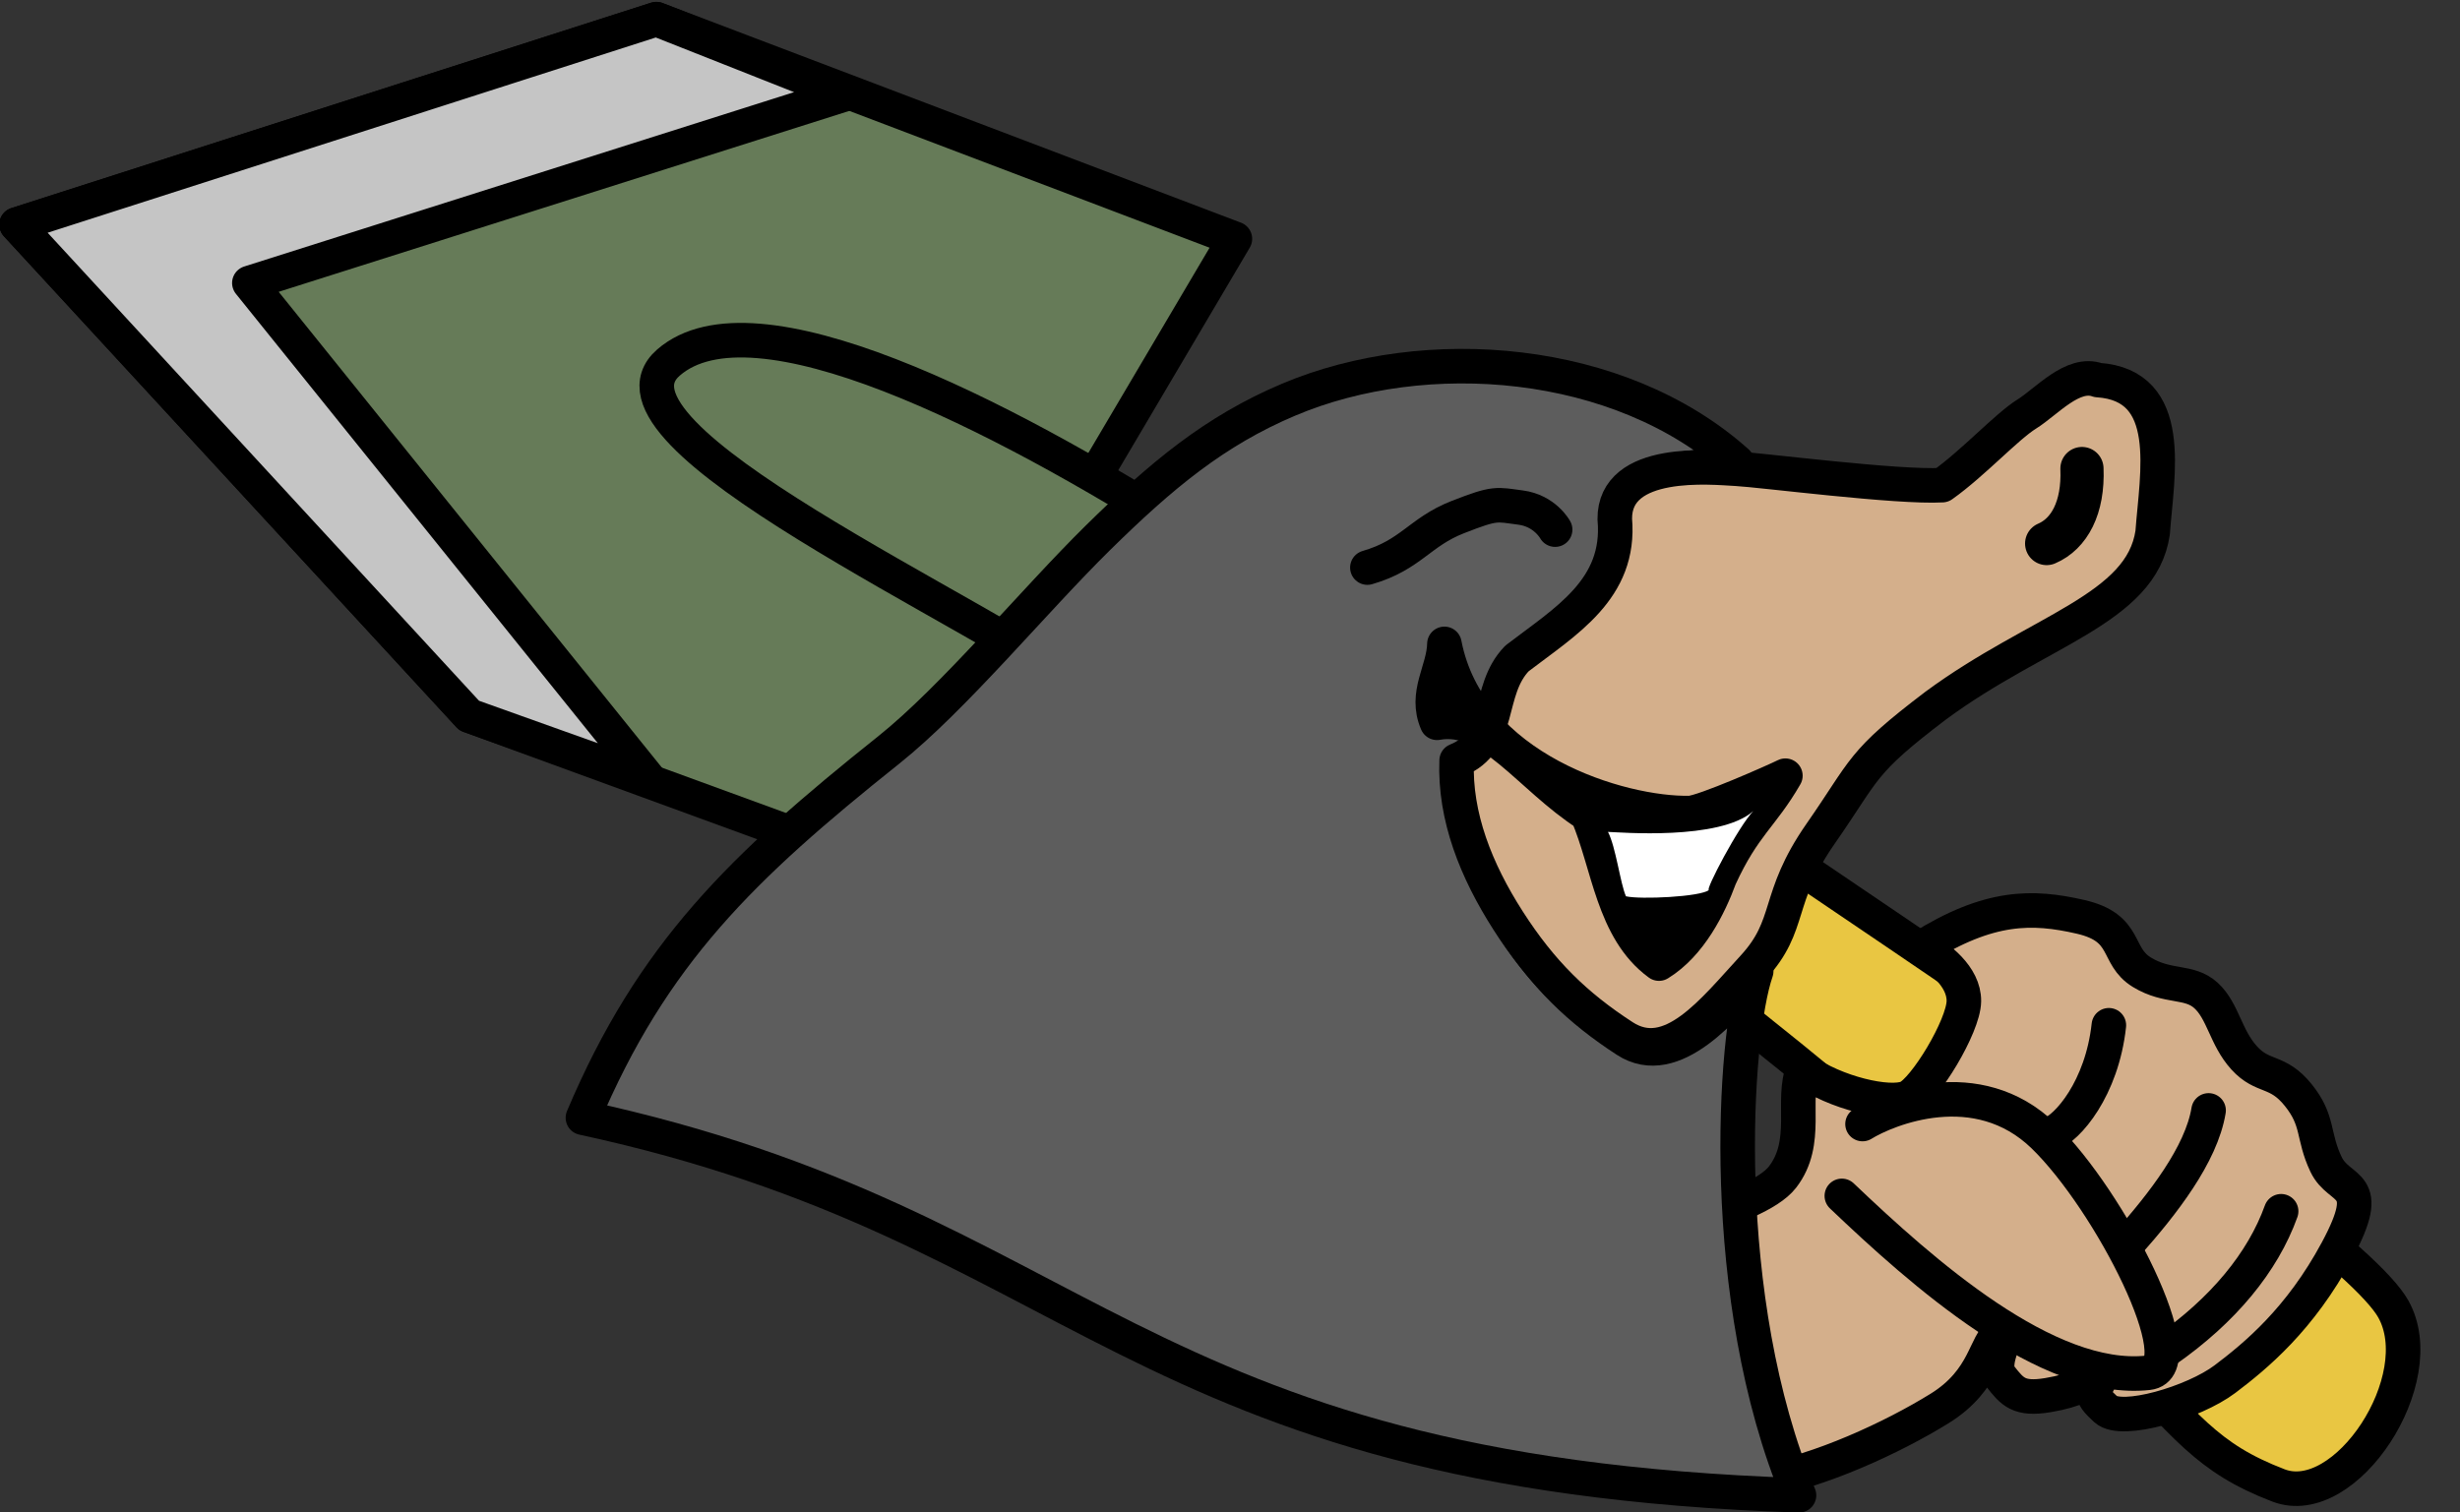<?xml version="1.0" encoding="UTF-8" standalone="no"?>
<!-- Created with Inkscape (http://www.inkscape.org/) -->
<svg
   xmlns:dc="http://purl.org/dc/elements/1.1/"
   xmlns:cc="http://web.resource.org/cc/"
   xmlns:rdf="http://www.w3.org/1999/02/22-rdf-syntax-ns#"
   xmlns:svg="http://www.w3.org/2000/svg"
   xmlns="http://www.w3.org/2000/svg"
   xmlns:xlink="http://www.w3.org/1999/xlink"
   xmlns:sodipodi="http://sodipodi.sourceforge.net/DTD/sodipodi-0.dtd"
   xmlns:inkscape="http://www.inkscape.org/namespaces/inkscape"
   height="65.185"
   width="106.021"
   id="svg2807"
   sodipodi:version="0.32"
   inkscape:version="0.45pre1"
   version="1.0"
   sodipodi:docname="kretprosty2.svg"
   inkscape:output_extension="org.inkscape.output.svg.inkscape"
   sodipodi:docbase="I:\Geocaching\Grafika"
   sodipodi:modified="true">
  <rect width="100%" height="100%" fill="#333333" stroke="none"/>
  <defs
     id="defs2809">
    <inkscape:perspective
       sodipodi:type="inkscape:persp3d"
       inkscape:vp_x="0 : 526.18109 : 1"
       inkscape:vp_y="0 : 1000 : 0"
       inkscape:vp_z="744.09448 : 526.18109 : 1"
       inkscape:persp3d-origin="372.04724 : 350.78739 : 1"
       id="perspective10-5" />
    <linearGradient
       y2="147.984"
       x2="36.979"
       y1="159.684"
       x1="61.84"
       gradientUnits="userSpaceOnUse"
       id="id0">
      <stop
         id="stop3242"
         style="stop-color:#605D5C"
         offset="0" />
      <stop
         id="stop3244"
         style="stop-color:#AFAEAD"
         offset="0.231" />
      <stop
         id="stop3246"
         style="stop-color:white"
         offset="1" />
    </linearGradient>
    <style
       id="style3239"
       type="text/css">
   
    .str0 {stroke:#1F1A17;stroke-width:0.076}
    .fil57 {fill:#1F1A17}
    .fil54 {fill:#383431}
    .fil40 {fill:#4D4948}
    .fil55 {fill:#72706F}
    .fil4 {fill:#203116}
    .fil5 {fill:#293A1F}
    .fil6 {fill:#415634}
    .fil21 {fill:#4B3325}
    .fil24 {fill:#513526}
    .fil31 {fill:#56351A}
    .fil23 {fill:#593C2C}
    .fil42 {fill:#5D5D5D}
    .fil34 {fill:#5E5E5E}
    .fil49 {fill:#5F5F5F}
    .fil35 {fill:#666665}
    .fil1 {fill:#667B58}
    .fil25 {fill:#76490A}
    .fil3 {fill:#7C8A73}
    .fil18 {fill:#825C47}
    .fil53 {fill:#966946}
    .fil15 {fill:#987662}
    .fil8 {fill:#9D650F}
    .fil0 {fill:#AAB2A5}
    .fil13 {fill:#AB8C76}
    .fil16 {fill:#AB8C78}
    .fil12 {fill:#AE907B}
    .fil19 {fill:#B1937F}
    .fil47 {fill:#B37A4E}
    .fil32 {fill:#B37B50}
    .fil20 {fill:#B39683}
    .fil37 {fill:#B47C51}
    .fil52 {fill:#B8AFA7}
    .fil51 {fill:#BC916C}
    .fil56 {fill:#C49A6F}
    .fil38 {fill:#C5A382}
    .fil7 {fill:#C8A03F}
    .fil14 {fill:#C98D11}
    .fil33 {fill:#CBB096}
    .fil45 {fill:#CEA47F}
    .fil17 {fill:#CFBCB0}
    .fil44 {fill:#D2AD8C}
    .fil26 {fill:#D4AF8B}
    .fil46 {fill:#D8B695}
    .fil2 {fill:#D8DBD5}
    .fil28 {fill:#DAC8B6}
    .fil43 {fill:#DBD8D5}
    .fil9 {fill:#DEA213}
    .fil48 {fill:#DEDEDE}
    .fil11 {fill:#E9C642}
    .fil50 {fill:#E9E2DC}
    .fil41 {fill:#EADED3}
    .fil39 {fill:#EBE7E3}
    .fil27 {fill:#ECDBCC}
    .fil10 {fill:#EFCD44}
    .fil30 {fill:#F5ECE4}
    .fil36 {fill:#F6F6F6}
    .fil29 {fill:#FDFBF9}
    .fil60 {fill:#1F1A17;fill-rule:nonzero}
    .fil63 {fill:#C2B17C;fill-rule:nonzero}
    .fil62 {fill:#C9C17B;fill-rule:nonzero}
    .fil61 {fill:#DED8A6;fill-rule:nonzero}
    .fil58 {fill:black;fill-rule:nonzero}
    .fil59 {fill:white;fill-rule:nonzero}
    .fil22 {fill:url(#id0)}
   
  </style>
    <inkscape:perspective
       id="perspective3732"
       inkscape:persp3d-origin="372.04724 : 350.78739 : 1"
       inkscape:vp_z="744.09448 : 526.18109 : 1"
       inkscape:vp_y="0 : 1000 : 0"
       inkscape:vp_x="0 : 526.18109 : 1"
       sodipodi:type="inkscape:persp3d" />
    <inkscape:perspective
       id="perspective10"
       inkscape:persp3d-origin="372.04724 : 350.78739 : 1"
       inkscape:vp_z="744.09448 : 526.18109 : 1"
       inkscape:vp_y="0 : 1000 : 0"
       inkscape:vp_x="0 : 526.18109 : 1"
       sodipodi:type="inkscape:persp3d" />
    <linearGradient
       inkscape:collect="always"
       xlink:href="#id0"
       id="linearGradient3548"
       gradientUnits="userSpaceOnUse"
       x1="61.84"
       y1="159.684"
       x2="36.979"
       y2="147.984" />
  </defs>
  <sodipodi:namedview
     id="base"
     pagecolor="#ffffff"
     bordercolor="#666666"
     borderopacity="1.0"
     inkscape:pageopacity="0.0"
     inkscape:pageshadow="2"
     inkscape:cx="53.010651"
     inkscape:cy="32.592579"
     inkscape:zoom="9.8795496"
     inkscape:document-units="px"
     inkscape:current-layer="layer1"
     inkscape:window-width="1152"
     inkscape:window-height="845"
     inkscape:window-x="-4"
     inkscape:window-y="-4" />
  <g
     inkscape:groupmode="layer"
     inkscape:label="Warstwa 1"
     id="layer1"
     transform="translate(-64.679,-51.798)">
    <g
       id="g15767"
       transform="matrix(0.529,0,0,0.529,174.553,60.378)">
      <polygon
         transform="matrix(1.802,-0.163,0.163,1.802,-298.812,-111.447)"
         style="fill:#ffffff;fill-rule:nonzero;stroke-linecap:round;stroke-linejoin:round"
         class="fil59"
         points="151.143,106.696 151.073,106.766 151.143,106.696 "
         id="polygon3452" />
      <polygon
         transform="matrix(1.802,-0.163,0.163,1.802,-298.812,-111.447)"
         style="fill:#ffffff;fill-rule:nonzero;stroke-linecap:round;stroke-linejoin:round"
         class="fil59"
         points="151.955,106.908 152.06,107.049 151.955,106.908 "
         id="polygon3454" />
      <polygon
         transform="matrix(1.802,-0.163,0.163,1.802,-298.812,-111.447)"
         style="fill:#ffffff;fill-rule:nonzero;stroke-linecap:round;stroke-linejoin:round"
         class="fil59"
         points="147.686,117.844 147.545,117.914 147.686,117.844 "
         id="polygon3482" />
      <path
         sodipodi:nodetypes="cssz"
         id="path4963"
         d="M -79.438,41.735 C -65.272,52.258 -16.998,82.844 -12.72,90.449 C -9.509,96.155 -16.613,106.926 -22.071,104.833 C -33.803,100.334 -28.538,94.656 -77.931,57.341"
         style="fill:#e9c642;fill-opacity:1;fill-rule:evenodd;stroke:#000000;stroke-width:2.815;stroke-linecap:round;stroke-linejoin:round;stroke-miterlimit:4;stroke-dasharray:none;stroke-opacity:1" />
      <path
         sodipodi:nodetypes="cscszczzzzzzzzzczzzzzz"
         id="path4965"
         d="M -77.634,85.69 C -75.226,84.463 -64.695,82.572 -62.481,79.707 C -60.268,76.844 -61.807,73.375 -60.798,70.965 C -58.209,72.844 -53.791,73.876 -52.294,73.23 C -50.891,72.623 -47.729,67.417 -47.703,65.371 C -47.678,63.325 -49.812,61.762 -51.155,61.005 C -45.637,57.553 -42.131,57.593 -38.198,58.496 C -34.264,59.4 -35.396,61.669 -33.204,63.009 C -31.066,64.317 -29.349,63.644 -27.968,64.912 C -26.586,66.181 -26.377,68.332 -24.867,69.991 C -23.321,71.691 -22.168,70.902 -20.465,73.016 C -18.761,75.129 -19.312,76.318 -18.199,78.665 C -17.086,81.012 -14.188,79.898 -17.299,85.688 C -20.316,91.304 -23.935,94.282 -26.428,96.165 C -28.984,98.094 -34.846,99.808 -36.141,98.63 C -37.685,97.224 -37.02,97.339 -36.569,95.966 C -37.818,96.476 -38.478,97.078 -40.854,97.473 C -43.23,97.869 -43.759,97.197 -44.736,95.953 C -45.712,94.71 -43.524,91.847 -44.761,92.5 C -45.998,93.152 -45.865,96.2 -49.683,98.562 C -53.501,100.924 -59.467,103.689 -64.255,104.483 C -69.043,105.277 -72.074,102.141 -74.275,102.089"
         style="fill:#d4af8b;fill-opacity:1;fill-rule:evenodd;stroke:#000000;stroke-width:2.815;stroke-linecap:round;stroke-linejoin:round;stroke-miterlimit:4;stroke-dasharray:none;stroke-opacity:1" />
      <path
         sodipodi:nodetypes="cszz"
         id="path7908"
         d="M -57.646,81.236 C -51.145,87.429 -40.925,96.552 -32.688,95.653 C -28.855,95.236 -35.754,81.652 -41.195,76.365 C -46.637,71.078 -53.961,74.144 -55.96,75.381"
         style="fill:none;fill-opacity:0.75;fill-rule:evenodd;stroke:#000000;stroke-width:2.815;stroke-linecap:round;stroke-linejoin:round;stroke-miterlimit:4;stroke-dasharray:none;stroke-opacity:1" />
      <path
         sodipodi:nodetypes="cz"
         id="path7910"
         d="M -40.681,76.213 C -39.26,75.73 -36.452,72.487 -35.891,67.332"
         style="fill:none;fill-opacity:0.75;fill-rule:evenodd;stroke:#000000;stroke-width:2.815;stroke-linecap:round;stroke-linejoin:round;stroke-miterlimit:4;stroke-dasharray:none;stroke-opacity:1" />
      <path
         sodipodi:nodetypes="cz"
         id="path7912"
         d="M -34.332,85.085 C -31.532,81.931 -28.355,77.881 -27.766,74.271"
         style="fill:none;fill-opacity:0.75;fill-rule:evenodd;stroke:#000000;stroke-width:2.815;stroke-linecap:round;stroke-linejoin:round;stroke-miterlimit:4;stroke-dasharray:none;stroke-opacity:1" />
      <path
         sodipodi:nodetypes="cz"
         id="path7914"
         d="M -31.27,93.835 C -26.579,90.561 -23.347,86.645 -21.856,82.49"
         style="fill:none;fill-opacity:0.75;fill-rule:evenodd;stroke:#000000;stroke-width:2.815;stroke-linecap:round;stroke-linejoin:round;stroke-miterlimit:4;stroke-dasharray:none;stroke-opacity:1" />
      <g
         transform="matrix(0.703,3.7163548e-2,-3.7163548e-2,0.703,-275.973,-686.683)"
         id="g23226">
        <path
           style="opacity:1;fill:#667b58;fill-opacity:1;fill-rule:evenodd;stroke:#000000;stroke-width:4;stroke-linecap:butt;stroke-linejoin:round;stroke-miterlimit:4;stroke-dasharray:none;stroke-opacity:1"
           d="M 291.293,966.005 L 252.616,1040.183 L 205.718,1025.796 L 150.411,971.798 L 223.094,944.144 L 291.293,966.005 z "
           id="path17385"
           sodipodi:nodetypes="cccccc" />
        <path
           style="opacity:1;fill:#c5c5c5;fill-opacity:1;fill-rule:evenodd;stroke:#000000;stroke-width:4;stroke-linecap:butt;stroke-linejoin:round;stroke-miterlimit:4;stroke-dasharray:none;stroke-opacity:1"
           d="M 205.718,1025.796 L 150.411,971.797 L 223.094,944.144 L 245.422,951.634 L 177.669,977.13 L 226.977,1032.148 L 205.718,1025.796 z "
           id="path19326"
           sodipodi:nodetypes="ccccccc" />
        <path
           style="fill:#667b58;fill-opacity:1;fill-rule:evenodd;stroke:#000000;stroke-width:4;stroke-linecap:butt;stroke-linejoin:round;stroke-miterlimit:4;stroke-dasharray:none;stroke-opacity:1"
           d="M 288.18,1000.584 L 278.982,1020.232 C 263.78,1010.425 217.319,992.737 226.587,983.768 C 235.999,974.658 265.003,987.542 288.18,1000.584 z "
           id="path20297"
           sodipodi:nodetypes="cczc" />
      </g>
      <path
         sodipodi:nodetypes="cccszscccczzc"
         id="path13486"
         d="M -64.624,62.931 C -66.457,68.18 -67.84,89.605 -61.136,105.638 C -115.974,103.813 -119.166,83.735 -160.21,74.869 C -154.553,61.486 -147.258,54.44 -135.318,44.916 C -129.983,40.661 -123.456,32.729 -118.263,27.618 C -113.069,22.506 -108.727,18.887 -102.693,16.341 C -91.569,11.648 -75.805,12.824 -66.178,21.447 C -69.033,22.127 -75.948,21.341 -75.894,26.396 C -75.39,32.104 -79.9,34.707 -83.86,37.741 C -86.438,40.411 -84.96,44.523 -88.778,46.06 C -88.957,50.633 -87.183,55.047 -84.586,59.102 C -81.875,63.336 -79.057,66.063 -75.208,68.562 C -71.359,71.062 -67.071,65.804 -64.624,62.931 z "
         style="fill:#5d5d5d;fill-opacity:1;fill-rule:evenodd;stroke:#000000;stroke-width:2.815;stroke-linecap:butt;stroke-linejoin:round;stroke-miterlimit:4;stroke-dasharray:none;stroke-opacity:1" />
      <path
         sodipodi:nodetypes="ccccczzczccczz"
         id="path16414"
         d="M -64.874,62.627 C -68.109,66.133 -71.609,70.759 -75.458,68.259 C -79.307,65.76 -82.125,63.033 -84.836,58.799 C -87.433,54.744 -89.207,50.33 -89.028,45.757 C -85.21,44.22 -86.688,40.108 -84.11,37.438 C -80.15,34.403 -75.64,31.801 -76.144,26.093 C -76.198,21.038 -68.167,21.882 -66.242,21.981 C -64.224,22.084 -53.11,23.525 -49.466,23.316 C -46.943,21.527 -44.23,18.55 -42.577,17.521 C -40.967,16.519 -38.828,14.014 -36.794,14.752 C -30.44,15.17 -31.979,22.424 -32.324,27.192 C -33.239,33.431 -41.648,35.121 -50,41.284 C -56.191,45.988 -55.65,46.375 -59.368,51.711 C -63.086,57.046 -61.639,59.122 -64.874,62.627 z "
         style="fill:#d4af8b;fill-opacity:1;fill-rule:evenodd;stroke:#000000;stroke-width:2.815;stroke-linecap:butt;stroke-linejoin:round;stroke-miterlimit:4;stroke-dasharray:none;stroke-opacity:1" />
      <path
         sodipodi:nodetypes="cc"
         id="path26307"
         d="M -38.083,21.963 C -37.952,25.156 -39.111,27.284 -40.959,28.075"
         style="fill:none;fill-opacity:0.75;fill-rule:evenodd;stroke:#000000;stroke-width:3.519;stroke-linecap:round;stroke-linejoin:miter;stroke-miterlimit:4;stroke-dasharray:none;stroke-opacity:1" />
      <path
         sodipodi:nodetypes="cccccccc"
         style="fill:#000000;fill-rule:nonzero;stroke:#000000;stroke-width:2.815;stroke-linecap:round;stroke-linejoin:round;stroke-miterlimit:4;stroke-dasharray:none;stroke-opacity:1"
         class="fil58"
         d="M -70.035,50.038 C -68.931,50.001 -63.039,47.395 -62.245,46.994 C -64.15,50.302 -65.622,51.001 -67.587,55.274 C -68.452,57.633 -70,60.738 -72.543,62.307 C -76.307,59.559 -76.633,54.193 -78.372,50.144 C -83.113,47.104 -86.309,41.897 -90.626,42.683 C -91.653,40.311 -90.073,38.438 -90.024,36.253 C -88.043,46.51 -75.6,50.158 -70.035,50.038 z "
         id="path27278" />
      <path
         style="fill:#ffffff;fill-rule:nonzero"
         class="fil59"
         d="M -68.471,56.306 C -69.131,56.868 -74.069,57.094 -75.233,56.822 C -75.689,55.811 -76.063,52.781 -76.698,51.575 C -75.814,51.597 -67.607,52.305 -64.854,49.876 C -66.037,51.071 -68.85,56.44 -68.471,56.306 L -68.471,56.306 z "
         id="path28251" />
      <path
         sodipodi:nodetypes="czzc"
         id="path30216"
         d="M -96.3,30.034 C -92.748,29.006 -92.057,27.144 -88.937,25.921 C -85.818,24.698 -85.805,24.888 -83.822,25.143 C -81.838,25.398 -81.004,26.941 -81.004,26.941"
         style="fill:none;fill-opacity:0.75;fill-rule:evenodd;stroke:#000000;stroke-width:2.815;stroke-linecap:round;stroke-linejoin:round;stroke-miterlimit:4;stroke-dasharray:none;stroke-opacity:1" />
    </g>
    <polygon
       id="polygon3440"
       points="99.955,101.792 100.167,101.792 99.955,101.792 "
       class="fil59"
       style="fill:#ffffff;fill-rule:nonzero"
       transform="matrix(1.809,0,0,1.809,-298.048,-63.493)" />
    <polygon
       id="polygon3450"
       points="149.309,106.555 149.485,106.555 149.309,106.555 "
       class="fil59"
       style="fill:#ffffff;fill-rule:nonzero"
       transform="matrix(1.809,0,0,1.809,-298.048,-63.493)" />
    <polygon
       id="polygon3456"
       points="116.395,107.26 116.606,107.26 116.395,107.26 "
       class="fil58"
       style="fill:#000000;fill-rule:nonzero"
       transform="matrix(1.809,0,0,1.809,-298.048,-63.493)" />
    <polygon
       id="polygon3466"
       points="143.276,110.647 143.382,110.647 143.276,110.647 "
       class="fil59"
       style="fill:#ffffff;fill-rule:nonzero"
       transform="matrix(1.809,0,0,1.809,-298.048,-63.493)" />
    <polygon
       id="polygon3472"
       points="142.077,111.317 142.289,111.317 142.077,111.317 "
       class="fil59"
       style="fill:#ffffff;fill-rule:nonzero"
       transform="matrix(1.809,0,0,1.809,-298.048,-63.493)" />
    <polygon
       id="polygon3504"
       points="85.245,126.981 85.35,126.981 85.245,126.981 "
       class="fil59"
       style="fill:#ffffff;fill-rule:nonzero"
       transform="matrix(1.809,0,0,1.809,-298.048,-63.493)" />
    <polygon
       id="polygon3520"
       points="149.944,135.871 150.12,135.871 149.944,135.871 "
       class="fil59"
       style="fill:#ffffff;fill-rule:nonzero"
       transform="matrix(1.809,0,0,1.809,-298.048,-63.493)" />
    <polygon
       id="polygon3532"
       points="82.246,140.951 82.457,140.951 82.246,140.951 "
       class="fil59"
       style="fill:#ffffff;fill-rule:nonzero"
       transform="matrix(1.809,0,0,1.809,-298.048,-63.493)" />
    <polygon
       id="polygon3536"
       points="109.339,141.797 109.586,141.797 109.339,141.797 "
       class="fil59"
       style="fill:#ffffff;fill-rule:nonzero"
       transform="matrix(1.809,0,0,1.809,-298.048,-63.493)" />
    <polygon
       id="polygon3560"
       points="131.07,148.218 131.247,148.218 131.07,148.218 "
       class="fil59"
       style="fill:#ffffff;fill-rule:nonzero"
       transform="matrix(1.809,0,0,1.809,-298.048,-63.493)" />
    <polygon
       id="polygon3572"
       points="113.079,153.298 113.255,153.298 113.079,153.298 "
       class="fil59"
       style="fill:#ffffff;fill-rule:nonzero"
       transform="matrix(1.809,0,0,1.809,-298.048,-63.493)" />
    <polygon
       id="polygon3576"
       points="145.605,153.721 145.781,153.721 145.605,153.721 "
       class="fil59"
       style="fill:#ffffff;fill-rule:nonzero"
       transform="matrix(1.809,0,0,1.809,-298.048,-63.493)" />
    <polygon
       id="polygon3586"
       points="106.164,157.708 106.305,157.708 106.164,157.708 "
       class="fil59"
       style="fill:#ffffff;fill-rule:nonzero"
       transform="matrix(1.809,0,0,1.809,-298.048,-63.493)" />
    <polygon
       id="polygon3618"
       points="129.589,173.477 129.765,173.477 129.589,173.477 "
       class="fil59"
       style="fill:#ffffff;fill-rule:nonzero"
       transform="matrix(1.809,0,0,1.809,-298.048,-63.493)" />
    <polygon
       id="polygon3630"
       points="100.59,177.569 100.943,177.569 100.59,177.569 "
       class="fil58"
       style="fill:#000000;fill-rule:nonzero"
       transform="matrix(1.809,0,0,1.809,-298.048,-63.493)" />
    <polygon
       id="polygon3686"
       points="109.692,201.205 110.327,201.205 109.692,201.205 "
       class="fil59"
       style="fill:#ffffff;fill-rule:nonzero"
       transform="matrix(1.809,0,0,1.809,-298.048,-63.493)" />
    <polygon
       id="polygon3690"
       points="89.584,203.004 89.76,203.004 89.584,203.004 "
       class="fil58"
       style="fill:#000000;fill-rule:nonzero"
       transform="matrix(1.809,0,0,1.809,-298.048,-63.493)" />
    <polygon
       id="polygon3694"
       points="109.621,203.251 109.974,203.251 109.621,203.251 "
       class="fil59"
       style="fill:#ffffff;fill-rule:nonzero"
       transform="matrix(1.809,0,0,1.809,-298.048,-63.493)" />
    <polygon
       id="polygon3696"
       points="106.023,203.322 106.199,203.322 106.023,203.322 "
       class="fil59"
       style="fill:#ffffff;fill-rule:nonzero"
       transform="matrix(1.809,0,0,1.809,-298.048,-63.493)" />
  </g>
</svg>

